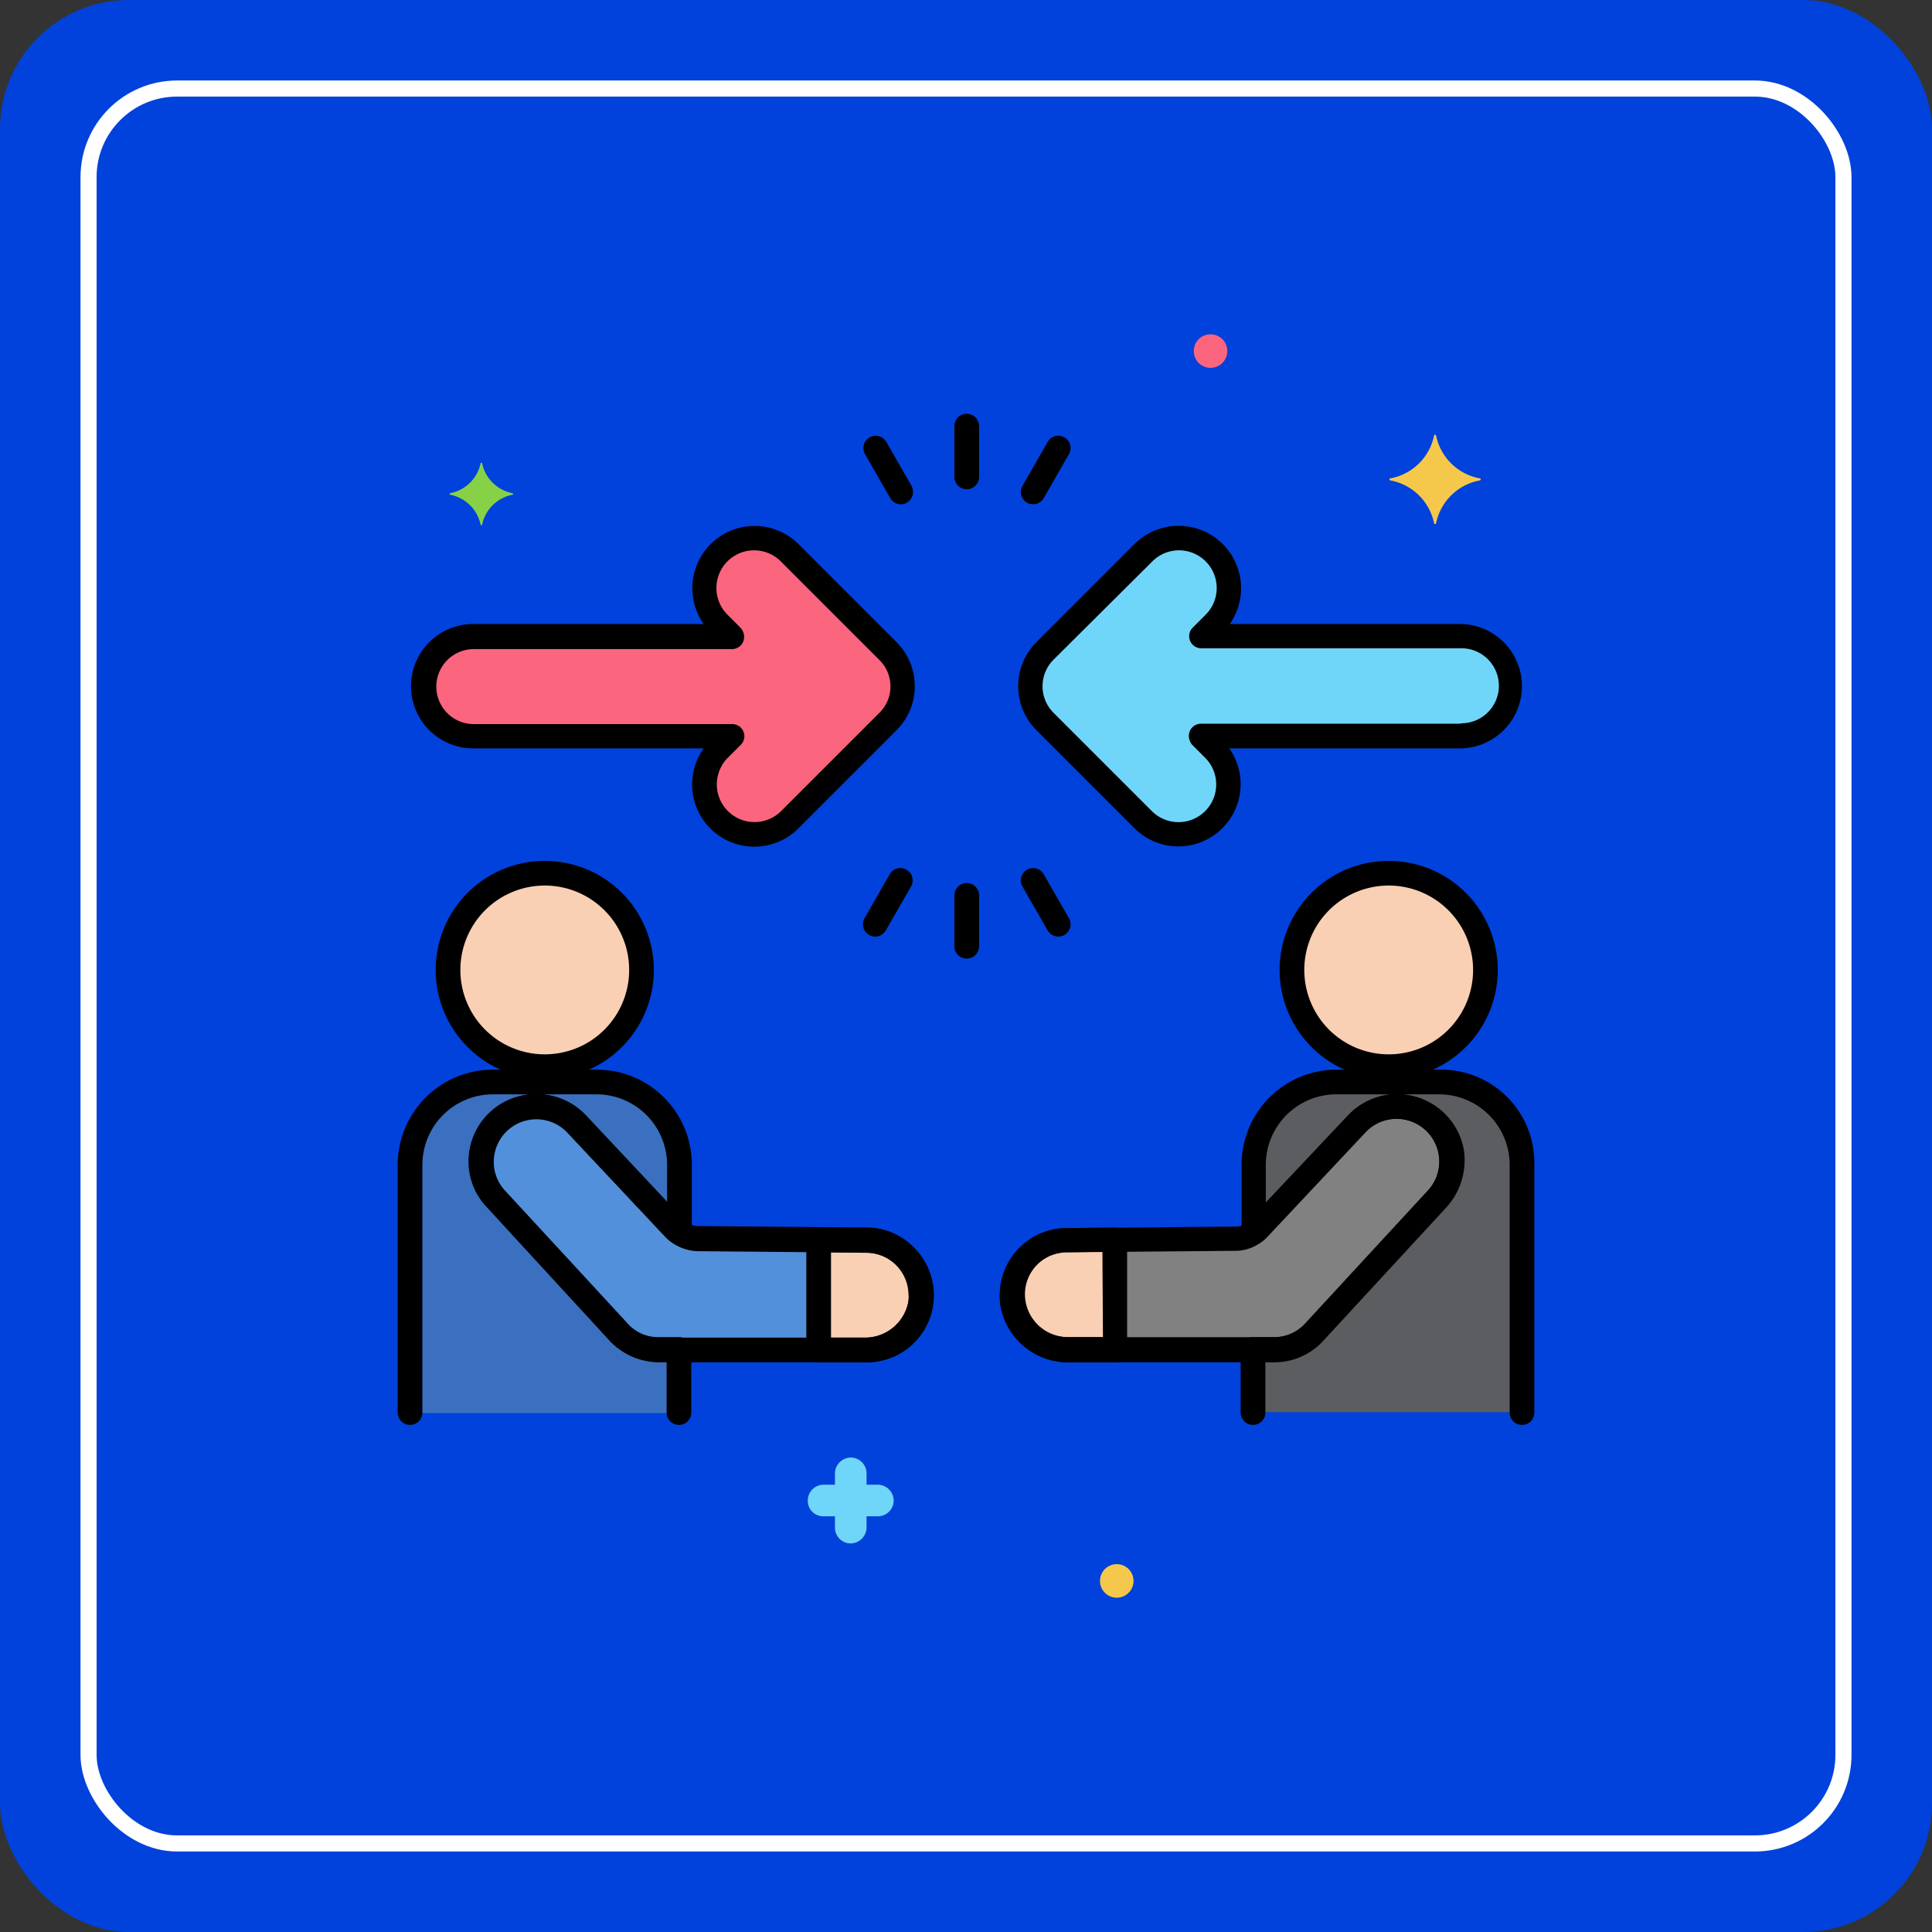 <svg xmlns="http://www.w3.org/2000/svg" width="120" height="120" viewBox="0 0 120 120">
  <rect x="0" y="0" width="120" height="120" fill="#333333" stroke="none"/>
  <g id="Grupo_1116049" data-name="Grupo 1116049" transform="translate(-64 -6445)">
    <rect id="Rectángulo_402033" data-name="Rectángulo 402033" width="120" height="120" rx="8" transform="translate(64 6445)" fill="#0042db"/>
    <g id="Rectángulo_412110" data-name="Rectángulo 412110" transform="translate(69 6450)" fill="none" stroke="#fff" stroke-width="1">
      <rect width="110" height="110" rx="6" stroke="none"/>
      <rect x="0.5" y="0.5" width="109" height="109" rx="5.5" fill="none"/>
    </g>
    <g id="Layer_57" transform="translate(76.002 6465.764)">
      <g id="Grupo_1121406" data-name="Grupo 1121406" transform="translate(12.7 0)">
        <circle id="Elipse_13700" data-name="Elipse 13700" cx="6.008" cy="6.008" r="6.008" transform="translate(3.127 33.473)" fill="#f9d0b4"/>
        <path id="Trazado_974390" data-name="Trazado 974390" d="M53.615,164.713l-10.483-.092a1.878,1.878,0,0,1-1.41-.613l-6.131-6.529a3.442,3.442,0,0,0-4.261-.582,3.393,3.393,0,0,0-1.1,4.69,3.347,3.347,0,0,0,.4.521l7.694,8.338a3.385,3.385,0,0,0,2.452,1.042H53.554a3.494,3.494,0,0,0,3.464-2.912,3.367,3.367,0,0,0-2.881-3.832C53.952,164.743,53.769,164.713,53.615,164.713Z" transform="translate(-24.495 -108.464)" fill="#5290db"/>
        <circle id="Elipse_13701" data-name="Elipse 13701" cx="6.008" cy="6.008" r="6.008" transform="translate(55.544 33.473)" fill="#f9d0b4"/>
        <path id="Trazado_974391" data-name="Trazado 974391" d="M162.988,156.946a3.363,3.363,0,0,0-4.261.582l-6.131,6.529a1.927,1.927,0,0,1-1.41.613l-10.483.092a3.388,3.388,0,0,0-3.4,3.372,2.637,2.637,0,0,0,.031.49,3.466,3.466,0,0,0,3.464,2.912h12.782a3.385,3.385,0,0,0,2.452-1.042l7.694-8.338a3.4,3.4,0,0,0-.184-4.813,6.218,6.218,0,0,0-.552-.4Z" transform="translate(-99.106 -108.483)" fill="#818182"/>
        <path id="Trazado_974392" data-name="Trazado 974392" d="M197.718,151.5H191.28a5.141,5.141,0,0,0-5.15,5.15v4.2a1.058,1.058,0,0,0,.276-.245l6.131-6.529a3.406,3.406,0,0,1,5,4.629l-7.694,8.338a3.385,3.385,0,0,1-2.452,1.042H186.1v3.924h16.737V156.619A5.089,5.089,0,0,0,197.718,151.5Z" transform="translate(-132.947 -105.06)" fill="#5b5d60"/>
        <path id="Trazado_974393" data-name="Trazado 974393" d="M21.239,153.592a3.363,3.363,0,0,1,4.261.582L31.63,160.7a1.983,1.983,0,0,0,.276.245v-4.2a5.141,5.141,0,0,0-5.15-5.15H20.35a5.141,5.141,0,0,0-5.15,5.15v15.388H31.937v-3.924H30.649a3.385,3.385,0,0,1-2.452-1.042L20.5,158.834a3.458,3.458,0,0,1,.736-5.242Z" transform="translate(-14.434 -105.129)" fill="#3a70bf"/>
        <path id="Trazado_974394" data-name="Trazado 974394" d="M46.814,48.289,40.745,42.22A3.1,3.1,0,0,0,36.361,46.6l.8.8H21.1a3.1,3.1,0,1,0,0,6.192H37.158l-.828.8a3.1,3.1,0,0,0,4.383,4.383l6.1-6.069a3.062,3.062,0,0,0,.061-4.353C46.875,48.32,46.875,48.289,46.814,48.289Z" transform="translate(-16.375 -28.64)" fill="#fc657e"/>
        <path id="Trazado_974395" data-name="Trazado 974395" d="M167.638,47.391H151.575l.8-.8a3.1,3.1,0,1,0-4.353-4.414l-.031.031L141.92,48.28a3.072,3.072,0,0,0,0,4.383l6.1,6.1A3.1,3.1,0,1,0,152.4,54.38l-.8-.8h16.062a3.1,3.1,0,1,0-.031-6.192Z" transform="translate(-101.672 -28.631)" fill="#70d6f9"/>
        <path id="Trazado_974396" data-name="Trazado 974396" d="M100.973,183.431,98,183.4v6.836h2.881a3.494,3.494,0,0,0,3.464-2.912,3.367,3.367,0,0,0-2.881-3.832,2.683,2.683,0,0,0-.49-.061Z" transform="translate(-71.853 -127.182)" fill="#f9d0b4"/>
        <path id="Trazado_974397" data-name="Trazado 974397" d="M140.6,183.361a3.388,3.388,0,0,0-3.4,3.372,2.637,2.637,0,0,0,.031.49,3.466,3.466,0,0,0,3.464,2.912h2.881V183.3Z" transform="translate(-99.037 -127.112)" fill="#f9d0b4"/>
        <path id="Trazado_974398" data-name="Trazado 974398" d="M27.141,27.918a2.39,2.39,0,0,1-1.9-1.87c0-.031-.092-.031-.092,0a2.39,2.39,0,0,1-1.9,1.87c-.031,0-.031.061,0,.092a2.39,2.39,0,0,1,1.9,1.87c0,.031.092.031.092,0a2.39,2.39,0,0,1,1.9-1.87C27.172,27.979,27.172,27.918,27.141,27.918Z" transform="translate(-19.999 -18.047)" fill="#87d147"/>
        <path id="Trazado_974399" data-name="Trazado 974399" d="M100.18,229.286h-.736v-.705a.982.982,0,0,0-.95-.981h-.031a1,1,0,0,0-.981.95v.736h-.705a.982.982,0,0,0-.981.95v.031a.955.955,0,0,0,.92.981h.766v.705a.982.982,0,0,0,.95.981h.031a1,1,0,0,0,.981-.95v-.736h.705a.982.982,0,0,0,.981-.95v-.031A1,1,0,0,0,100.18,229.286Z" transform="translate(-70.324 -157.833)" fill="#70d6f9"/>
        <circle id="Elipse_13702" data-name="Elipse 13702" cx="1.042" cy="1.042" r="1.042" transform="translate(43.62 76.388)" fill="#f5c84c"/>
        <circle id="Elipse_13703" data-name="Elipse 13703" cx="1.042" cy="1.042" r="1.042" transform="translate(49.444)" fill="#fc657e"/>
        <path id="Trazado_974400" data-name="Trazado 974400" d="M219.275,23.063a3.4,3.4,0,0,1-2.728-2.667c0-.061-.123-.061-.123,0a3.4,3.4,0,0,1-2.728,2.667c-.061,0-.061.092,0,.123a3.4,3.4,0,0,1,2.728,2.667c0,.061.123.061.123,0a3.4,3.4,0,0,1,2.728-2.667C219.336,23.155,219.336,23.063,219.275,23.063Z" transform="translate(-152.052 -14.112)" fill="#f5c84c"/>
        <path id="Trazado_974401" data-name="Trazado 974401" d="M27.174,106.7a6.774,6.774,0,1,0,6.774,6.774A6.777,6.777,0,0,0,27.174,106.7Zm0,12.016a5.242,5.242,0,1,1,5.242-5.242A5.239,5.239,0,0,1,27.174,118.716Z" transform="translate(-18.04 -73.993)"/>
        <path id="Trazado_974402" data-name="Trazado 974402" d="M55,163.634a4.131,4.131,0,0,0-3.127-1.441L41.424,162.1a1.113,1.113,0,0,1-.858-.368L34.435,155.2a4.186,4.186,0,0,0-6.131,5.7L36,169.274a4.152,4.152,0,0,0,3,1.287H51.785A4.163,4.163,0,0,0,55,163.634Zm-.521,3.127a2.731,2.731,0,0,1-2.7,2.268H38.972a2.55,2.55,0,0,1-1.87-.8l-7.694-8.338a2.646,2.646,0,0,1,3.862-3.617l6.131,6.529a2.956,2.956,0,0,0,1.962.858l10.483.092a2.636,2.636,0,0,1,2.636,2.636A1.454,1.454,0,0,1,54.483,166.761Z" transform="translate(-22.756 -106.711)"/>
        <path id="Trazado_974403" data-name="Trazado 974403" d="M198.174,106.7a6.774,6.774,0,1,0,6.774,6.774A6.777,6.777,0,0,0,198.174,106.7Zm0,12.016a5.242,5.242,0,1,1,5.242-5.242A5.239,5.239,0,0,1,198.174,118.716Z" transform="translate(-136.622 -73.993)"/>
        <path id="Trazado_974404" data-name="Trazado 974404" d="M163.545,157.554a4.187,4.187,0,0,0-7.2-2.268l-6.131,6.529a1.179,1.179,0,0,1-.889.368l-10.453.092a4.173,4.173,0,0,0-4.169,4.169,3.71,3.71,0,0,0,.031.582,4.256,4.256,0,0,0,4.23,3.586h12.782a4.1,4.1,0,0,0,3-1.287l7.694-8.338a4.334,4.334,0,0,0,1.1-3.433Zm-2.207,2.36-7.694,8.338a2.618,2.618,0,0,1-1.9.8H138.961a2.68,2.68,0,0,1-2.7-2.268,2.605,2.605,0,0,1,2.207-2.973,1.493,1.493,0,0,1,.368-.031l10.483-.092a2.645,2.645,0,0,0,1.962-.858l6.131-6.529a2.669,2.669,0,0,1,3.924,3.617Z" transform="translate(-97.303 -106.761)"/>
        <path id="Trazado_974405" data-name="Trazado 974405" d="M195.915,149h-6.437a5.9,5.9,0,0,0-5.916,5.916v4.2a.759.759,0,0,0,.766.766.732.732,0,0,0,.429-.153,2.109,2.109,0,0,0,.4-.337l6.131-6.529a2.646,2.646,0,0,1,3.862,3.617l-7.694,8.338a2.618,2.618,0,0,1-1.9.8h-1.287a.759.759,0,0,0-.766.766V170.3a.766.766,0,0,0,1.533,0v-3.157h.49a4.221,4.221,0,0,0,3.035-1.287l7.694-8.338a4.139,4.139,0,0,0-.245-5.885,4.294,4.294,0,0,0-2.452-1.1h2.268a4.383,4.383,0,0,1,4.383,4.383V170.3a.766.766,0,0,0,1.533,0V154.916A5.784,5.784,0,0,0,195.915,149Zm-5.732,2.82-5.119,5.426v-2.33a4.383,4.383,0,0,1,4.383-4.383h3.372A4.232,4.232,0,0,0,190.182,151.82Z" transform="translate(-131.144 -103.326)"/>
        <path id="Trazado_974406" data-name="Trazado 974406" d="M19.9,152.433a2.691,2.691,0,0,1,3.311.429l6.131,6.529a2.111,2.111,0,0,0,.4.337.78.78,0,0,0,1.073-.184.732.732,0,0,0,.153-.429v-4.2A5.9,5.9,0,0,0,25.053,149H18.616a5.92,5.92,0,0,0-5.916,5.916V170.3a.766.766,0,0,0,1.533,0V154.916a4.383,4.383,0,0,1,4.383-4.383h2.268a4.182,4.182,0,0,0-3.77,4.537,4.085,4.085,0,0,0,1.073,2.422l7.694,8.368a4.152,4.152,0,0,0,3,1.287h.521V170.3a.766.766,0,0,0,1.533,0V166.38a.759.759,0,0,0-.766-.766H28.885a2.55,2.55,0,0,1-1.87-.8l-7.694-8.338a2.657,2.657,0,0,1,.153-3.74,3.721,3.721,0,0,1,.429-.307Zm5.15-1.9a4.383,4.383,0,0,1,4.383,4.383v2.33l-5.119-5.426a4.234,4.234,0,0,0-2.667-1.287Z" transform="translate(-12.7 -103.326)"/>
        <path id="Trazado_974407" data-name="Trazado 974407" d="M45.562,46.052l-6.1-6.1a3.865,3.865,0,0,0-5.885,4.966H19.292a3.862,3.862,0,1,0-.061,7.725H33.577a3.863,3.863,0,0,0,5.885,4.966l6.1-6.1a3.867,3.867,0,0,0,0-5.456Zm-1.073,4.383-6.1,6.1a2.341,2.341,0,0,1-3.311-3.311l.8-.8a.751.751,0,0,0-.552-1.287H19.292a2.33,2.33,0,0,1-.061-4.659H35.324a.759.759,0,0,0,.766-.766.881.881,0,0,0-.215-.552l-.8-.8a2.341,2.341,0,1,1,3.28-3.341l.031.031,6.1,6.1A2.3,2.3,0,0,1,44.489,50.435Z" transform="translate(-14.571 -26.924)"/>
        <path id="Trazado_974408" data-name="Trazado 974408" d="M165.852,44.919H151.568a3.877,3.877,0,0,0-5.916-4.966l-6.1,6.1a3.867,3.867,0,0,0,0,5.456l6.1,6.1a3.865,3.865,0,0,0,5.885-4.966h14.284a3.862,3.862,0,0,0,.061-7.725h-.031Zm0,6.192H149.79a.759.759,0,0,0-.766.766.881.881,0,0,0,.215.552l.8.8a2.341,2.341,0,1,1-3.311,3.311l-6.1-6.1a2.331,2.331,0,0,1,0-3.311l6.131-6.1a2.341,2.341,0,0,1,3.311,3.311l-.8.8a.751.751,0,0,0,.552,1.287h16.062a2.33,2.33,0,1,1,.061,4.659.237.237,0,0,1-.092.031Z" transform="translate(-99.886 -26.925)"/>
        <path id="Trazado_974409" data-name="Trazado 974409" d="M141.667,20.661a.756.756,0,0,0-1.042.276l-1.563,2.728a.762.762,0,1,0,1.318.766l1.563-2.728A.756.756,0,0,0,141.667,20.661Z" transform="translate(-100.254 -14.255)"/>
        <path id="Trazado_974410" data-name="Trazado 974410" d="M126.266,16.1a.759.759,0,0,0-.766.766v3.157a.766.766,0,0,0,1.533,0V16.866A.779.779,0,0,0,126.266,16.1Z" transform="translate(-90.923 -11.165)"/>
        <path id="Trazado_974411" data-name="Trazado 974411" d="M110.043,23.665l-1.563-2.728a.762.762,0,0,0-1.318.766l1.563,2.728a.756.756,0,0,0,1.042.276A.776.776,0,0,0,110.043,23.665Z" transform="translate(-78.132 -14.255)"/>
        <path id="Trazado_974412" data-name="Trazado 974412" d="M141.943,111.265l-1.563-2.728a.762.762,0,1,0-1.318.766l1.563,2.728a.762.762,0,1,0,1.318-.766Z" transform="translate(-100.254 -75.002)"/>
        <path id="Trazado_974413" data-name="Trazado 974413" d="M126.266,111.2a.759.759,0,0,0-.766.766v3.157a.766.766,0,0,0,1.533,0v-3.157A.759.759,0,0,0,126.266,111.2Z" transform="translate(-90.923 -77.113)"/>
        <path id="Trazado_974414" data-name="Trazado 974414" d="M109.667,108.261a.756.756,0,0,0-1.042.276l-1.563,2.728a.762.762,0,1,0,1.318.766l1.563-2.728A.756.756,0,0,0,109.667,108.261Z" transform="translate(-78.063 -75.002)"/>
        <path id="Trazado_974415" data-name="Trazado 974415" d="M102.366,182.441A4.131,4.131,0,0,0,99.24,181H96.266a.881.881,0,0,0-.552.215.739.739,0,0,0-.215.552V188.6a.759.759,0,0,0,.766.766h2.881a4.163,4.163,0,0,0,3.219-6.928Zm-.521,3.127a2.731,2.731,0,0,1-2.7,2.268H97.033v-5.3l2.207.031a2.636,2.636,0,0,1,2.636,2.636c0,.092-.031.215-.031.368Z" transform="translate(-70.119 -125.517)"/>
        <path id="Trazado_974416" data-name="Trazado 974416" d="M142.394,181.215a.739.739,0,0,0-.552-.215l-2.973.031A4.173,4.173,0,0,0,134.7,185.2a3.71,3.71,0,0,0,.031.582,4.256,4.256,0,0,0,4.23,3.586h2.881a.759.759,0,0,0,.766-.766v-6.836A.64.64,0,0,0,142.394,181.215Zm-1.287,6.59h-2.115a2.68,2.68,0,0,1-2.7-2.268,2.605,2.605,0,0,1,2.207-2.973,1.492,1.492,0,0,1,.368-.031l2.207-.031Z" transform="translate(-97.303 -125.517)"/>
      </g>
    </g>
  </g>
</svg>
